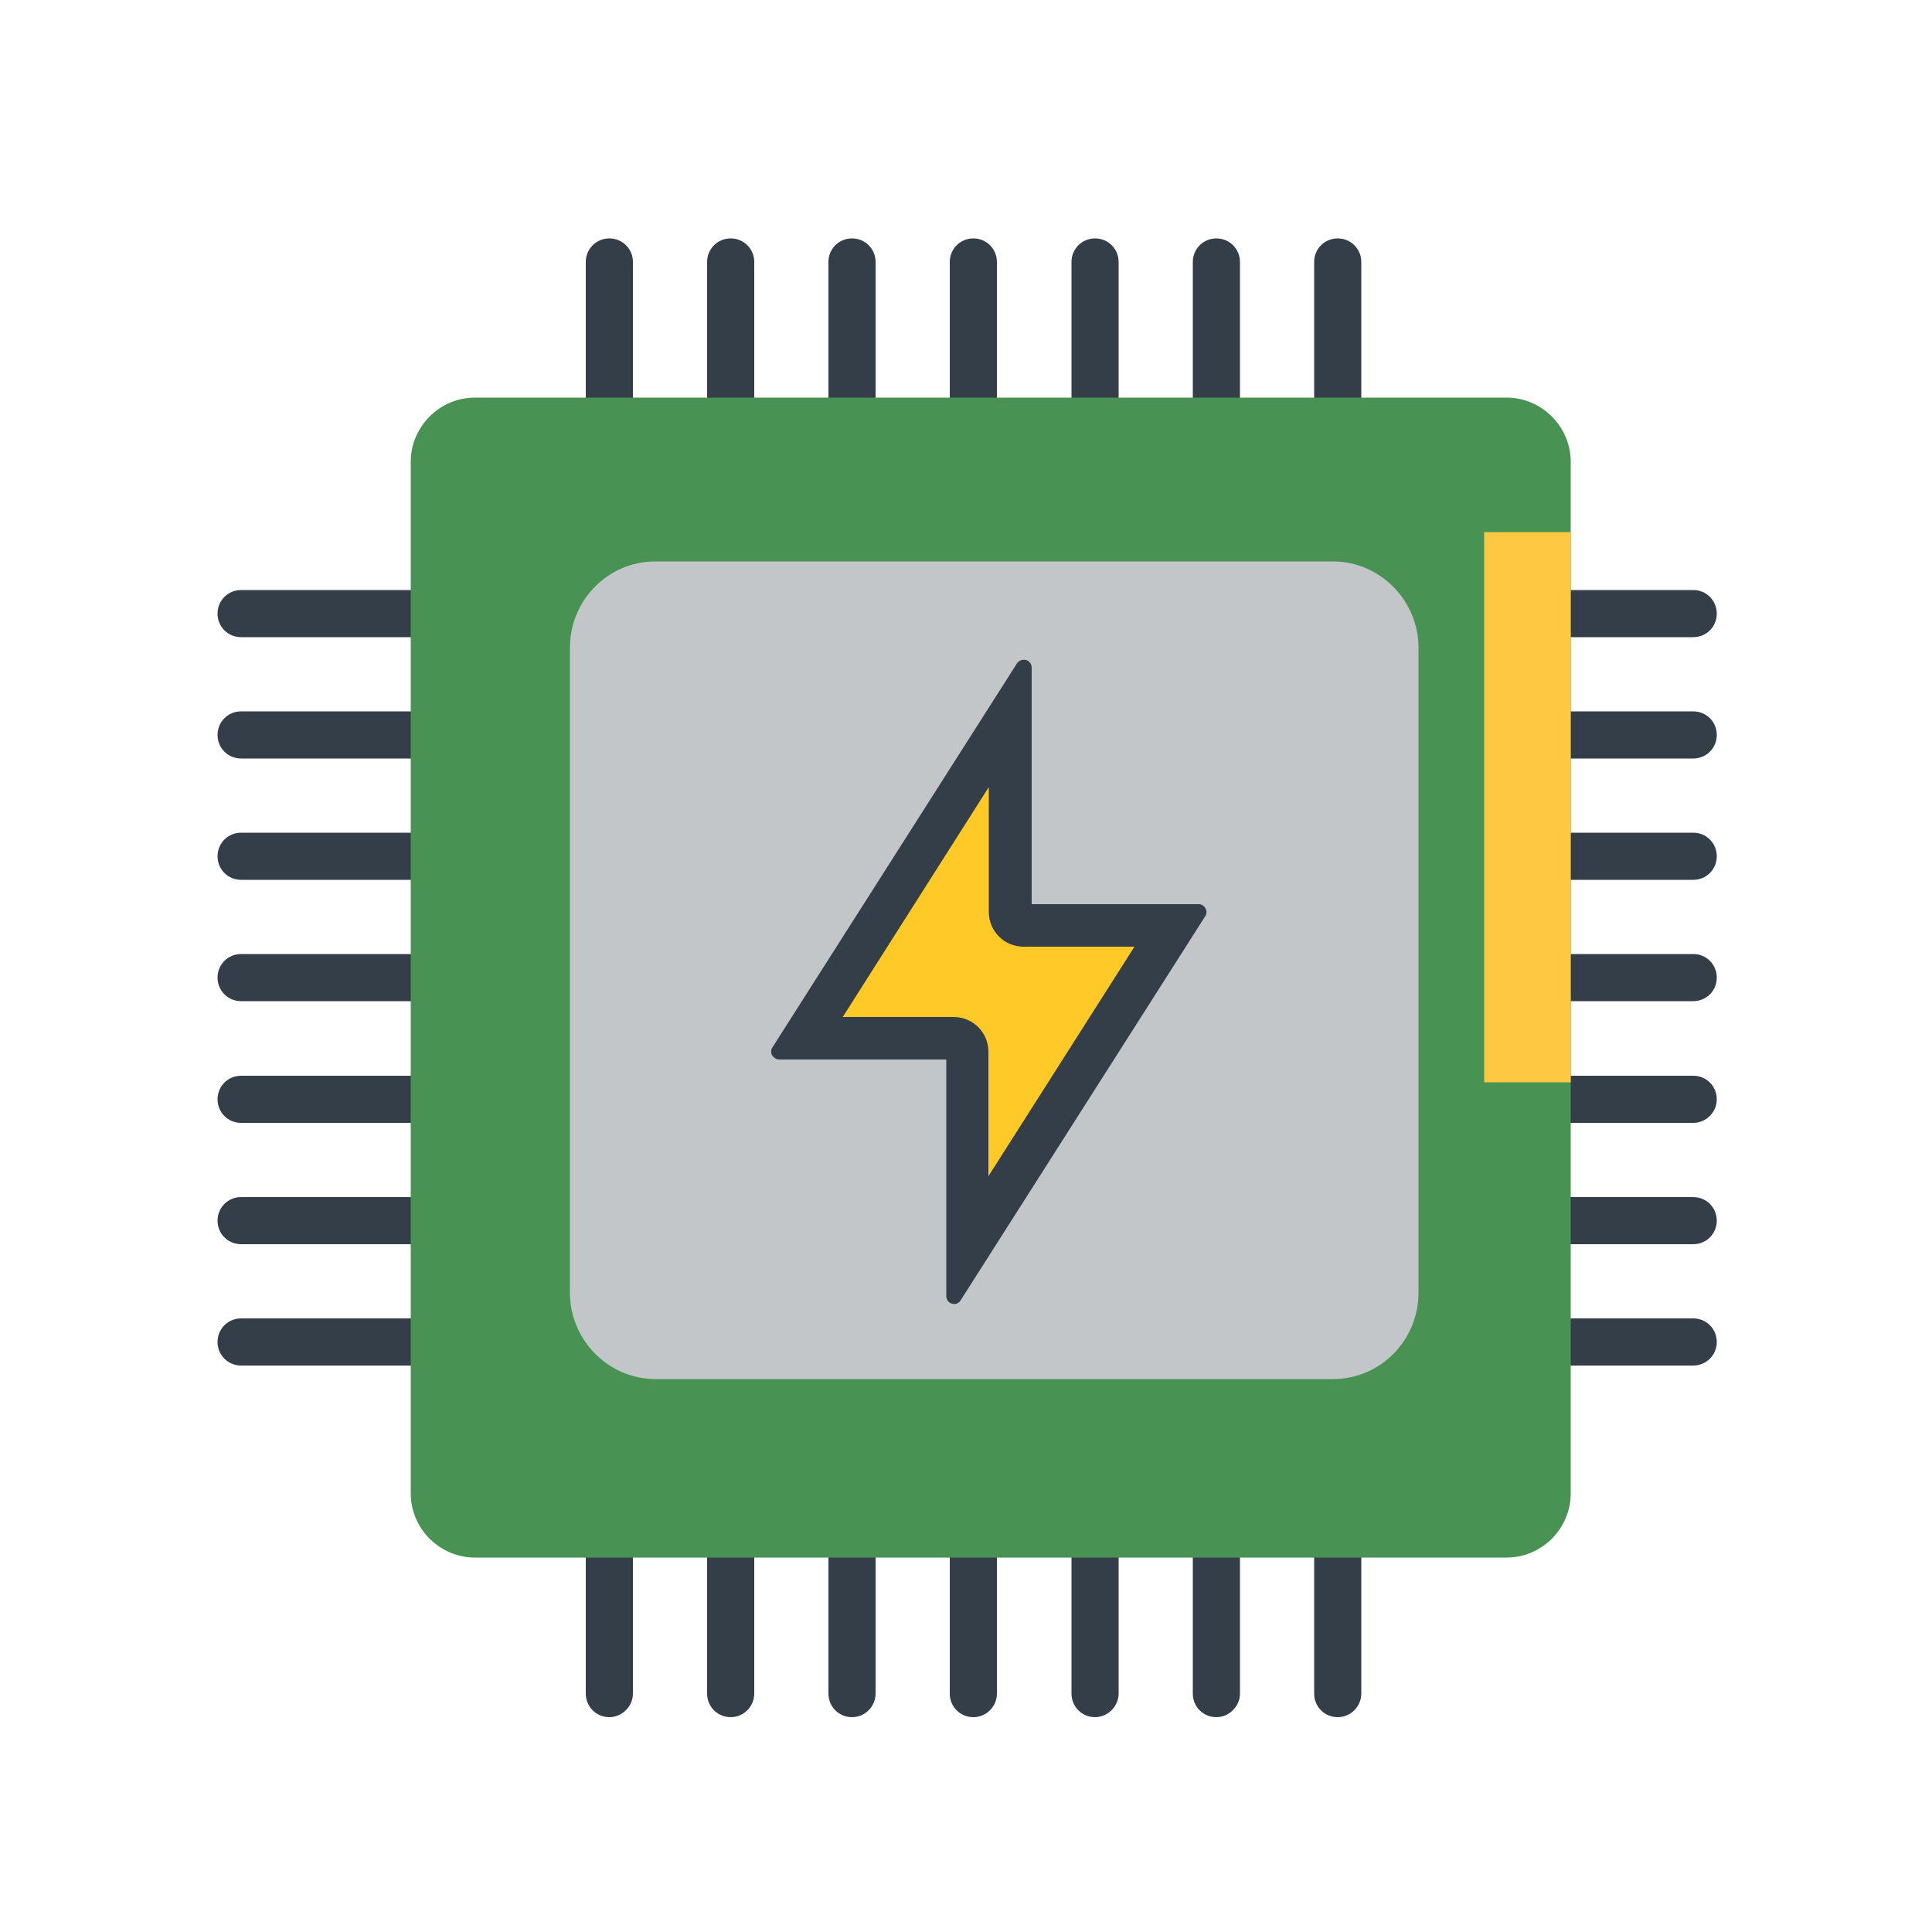 <?xml version="1.0" encoding="utf-8"?>
<!-- Generator: Adobe Illustrator 18.1.1, SVG Export Plug-In . SVG Version: 6.00 Build 0)  -->
<svg version="1.1" id="Layer_1" xmlns="http://www.w3.org/2000/svg" xmlns:xlink="http://www.w3.org/1999/xlink" x="0px" y="0px"
	 viewBox="0 0 500 500" enable-background="new 0 0 500 500" xml:space="preserve">
<rect fill="#FFFFFF" width="500" height="500"/>
<g>
	<g>
		<path fill="#333E48" d="M251.9,122c-3.4,0-6.1-2.7-6.1-6.1V67.8c0-3.4,2.7-6.1,6.1-6.1c3.4,0,6.1,2.7,6.1,6.1v48.1
			C258,119.3,255.3,122,251.9,122z"/>
		<path fill="#333E48" d="M220.5,122c-3.4,0-6.1-2.7-6.1-6.1V67.8c0-3.4,2.7-6.1,6.1-6.1c3.4,0,6.1,2.7,6.1,6.1v48.1
			C226.6,119.3,223.9,122,220.5,122z"/>
		<path fill="#333E48" d="M189.1,122c-3.4,0-6.1-2.7-6.1-6.1V67.8c0-3.4,2.7-6.1,6.1-6.1c3.4,0,6.1,2.7,6.1,6.1v48.1
			C195.2,119.3,192.5,122,189.1,122z"/>
		<path fill="#333E48" d="M157.7,122c-3.4,0-6.1-2.7-6.1-6.1V67.8c0-3.4,2.7-6.1,6.1-6.1c3.4,0,6.1,2.7,6.1,6.1v48.1
			C163.8,119.3,161,122,157.7,122z"/>
		<path fill="#333E48" d="M283.4,122c-3.4,0-6.1-2.7-6.1-6.1V67.8c0-3.4,2.7-6.1,6.1-6.1s6.1,2.7,6.1,6.1v48.1
			C289.5,119.3,286.7,122,283.4,122z"/>
		<path fill="#333E48" d="M314.8,122c-3.4,0-6.1-2.7-6.1-6.1V67.8c0-3.4,2.7-6.1,6.1-6.1s6.1,2.7,6.1,6.1v48.1
			C320.9,119.3,318.1,122,314.8,122z"/>
		<path fill="#333E48" d="M346.2,122c-3.4,0-6.1-2.7-6.1-6.1V67.8c0-3.4,2.7-6.1,6.1-6.1s6.1,2.7,6.1,6.1v48.1
			C352.3,119.3,349.6,122,346.2,122z"/>
	</g>
	<g>
		<path fill="#333E48" d="M251.9,444.4c-3.4,0-6.1-2.7-6.1-6.1v-48.1c0-3.4,2.7-6.1,6.1-6.1c3.4,0,6.1,2.7,6.1,6.1v48.1
			C258,441.6,255.3,444.4,251.9,444.4z"/>
		<path fill="#333E48" d="M283.4,444.4c-3.4,0-6.1-2.7-6.1-6.1v-48.1c0-3.4,2.7-6.1,6.1-6.1s6.1,2.7,6.1,6.1v48.1
			C289.5,441.6,286.7,444.4,283.4,444.4z"/>
		<path fill="#333E48" d="M314.8,444.4c-3.4,0-6.1-2.7-6.1-6.1v-48.1c0-3.4,2.7-6.1,6.1-6.1s6.1,2.7,6.1,6.1v48.1
			C320.9,441.6,318.1,444.4,314.8,444.4z"/>
		<path fill="#333E48" d="M346.2,444.4c-3.4,0-6.1-2.7-6.1-6.1v-48.1c0-3.4,2.7-6.1,6.1-6.1s6.1,2.7,6.1,6.1v48.1
			C352.3,441.6,349.6,444.4,346.2,444.4z"/>
		<path fill="#333E48" d="M220.5,444.4c-3.4,0-6.1-2.7-6.1-6.1v-48.1c0-3.4,2.7-6.1,6.1-6.1c3.4,0,6.1,2.7,6.1,6.1v48.1
			C226.6,441.6,223.9,444.4,220.5,444.4z"/>
		<path fill="#333E48" d="M189.1,444.4c-3.4,0-6.1-2.7-6.1-6.1v-48.1c0-3.4,2.7-6.1,6.1-6.1c3.4,0,6.1,2.7,6.1,6.1v48.1
			C195.2,441.6,192.5,444.4,189.1,444.4z"/>
		<path fill="#333E48" d="M157.7,444.4c-3.4,0-6.1-2.7-6.1-6.1v-48.1c0-3.4,2.7-6.1,6.1-6.1c3.4,0,6.1,2.7,6.1,6.1v48.1
			C163.8,441.6,161,444.4,157.7,444.4z"/>
	</g>
	<g>
		<path fill="#333E48" d="M438.2,259.1h-48.1c-3.4,0-6.1-2.7-6.1-6.1s2.7-6.1,6.1-6.1h48.1c3.4,0,6.1,2.7,6.1,6.1
			C444.3,256.4,441.6,259.1,438.2,259.1z"/>
		<path fill="#333E48" d="M438.2,227.7h-48.1c-3.4,0-6.1-2.7-6.1-6.1s2.7-6.1,6.1-6.1h48.1c3.4,0,6.1,2.7,6.1,6.1
			C444.3,225,441.6,227.7,438.2,227.7z"/>
		<path fill="#333E48" d="M438.2,196.3h-48.1c-3.4,0-6.1-2.7-6.1-6.1c0-3.4,2.7-6.1,6.1-6.1h48.1c3.4,0,6.1,2.7,6.1,6.1
			S441.6,196.3,438.2,196.3z"/>
		<path fill="#333E48" d="M438.2,164.9h-48.1c-3.4,0-6.1-2.7-6.1-6.1c0-3.4,2.7-6.1,6.1-6.1h48.1c3.4,0,6.1,2.7,6.1,6.1
			S441.6,164.9,438.2,164.9z"/>
		<path fill="#333E48" d="M438.2,290.6h-48.1c-3.4,0-6.1-2.7-6.1-6.1s2.7-6.1,6.1-6.1h48.1c3.4,0,6.1,2.7,6.1,6.1
			C444.3,287.8,441.6,290.6,438.2,290.6z"/>
		<path fill="#333E48" d="M438.2,322h-48.1c-3.4,0-6.1-2.7-6.1-6.1s2.7-6.1,6.1-6.1h48.1c3.4,0,6.1,2.7,6.1,6.1
			C444.3,319.3,441.6,322,438.2,322z"/>
		<path fill="#333E48" d="M438.2,353.4h-48.1c-3.4,0-6.1-2.7-6.1-6.1s2.7-6.1,6.1-6.1h48.1c3.4,0,6.1,2.7,6.1,6.1
			C444.3,350.7,441.6,353.4,438.2,353.4z"/>
	</g>
	<path display="none" fill="#009638" d="M385.5,119.5c0-9.1-7.5-16.6-16.6-16.6h-267c-9.1,0-16.6,7.5-16.6,16.6v267
		c0,9.1,7.5,16.6,16.6,16.6h267c9.2,0,16.6-7.5,16.6-16.6V119.5z"/>
	<g>
		<path fill="#333E48" d="M110.5,259.1H62.4c-3.4,0-6.1-2.7-6.1-6.1s2.7-6.1,6.1-6.1h48.1c3.4,0,6.1,2.7,6.1,6.1
			C116.6,256.4,113.9,259.1,110.5,259.1z"/>
		<path fill="#333E48" d="M110.5,290.6H62.4c-3.4,0-6.1-2.7-6.1-6.1s2.7-6.1,6.1-6.1h48.1c3.4,0,6.1,2.7,6.1,6.1
			C116.6,287.8,113.9,290.6,110.5,290.6z"/>
		<path fill="#333E48" d="M110.5,322H62.4c-3.4,0-6.1-2.7-6.1-6.1s2.7-6.1,6.1-6.1h48.1c3.4,0,6.1,2.7,6.1,6.1S113.9,322,110.5,322z
			"/>
		<path fill="#333E48" d="M110.5,353.4H62.4c-3.4,0-6.1-2.7-6.1-6.1s2.7-6.1,6.1-6.1h48.1c3.4,0,6.1,2.7,6.1,6.1
			C116.6,350.7,113.9,353.4,110.5,353.4z"/>
		<path fill="#333E48" d="M110.5,227.7H62.4c-3.4,0-6.1-2.7-6.1-6.1s2.7-6.1,6.1-6.1h48.1c3.4,0,6.1,2.7,6.1,6.1
			S113.9,227.7,110.5,227.7z"/>
		<path fill="#333E48" d="M110.5,196.3H62.4c-3.4,0-6.1-2.7-6.1-6.1c0-3.4,2.7-6.1,6.1-6.1h48.1c3.4,0,6.1,2.7,6.1,6.1
			S113.9,196.3,110.5,196.3z"/>
		<path fill="#333E48" d="M110.5,164.9H62.4c-3.4,0-6.1-2.7-6.1-6.1c0-3.4,2.7-6.1,6.1-6.1h48.1c3.4,0,6.1,2.7,6.1,6.1
			S113.9,164.9,110.5,164.9z"/>
	</g>
	<path fill="#489354" d="M406.5,119.5c0-9.1-7.5-16.6-16.6-16.6h-267c-9.1,0-16.6,7.5-16.6,16.6v267c0,9.1,7.5,16.6,16.6,16.6h267
		c9.1,0,16.6-7.5,16.6-16.6V119.5L406.5,119.5z"/>
	<path fill="#C3C6C8" d="M367.1,167.6c0-12.2-10-22.3-22.1-22.3H169.6c-12.2,0-22.1,10-22.1,22.3v167c0,12.2,10,22.3,22.1,22.3
		h175.4c12.2,0,22.1-10,22.1-22.3V167.6L367.1,167.6z"/>
	<rect x="384.1" y="137.7" fill="#FFC843" width="22.4" height="142.4"/>
</g>
<path fill="#333E48" stroke="#C3C6C8" stroke-width="14" stroke-miterlimit="10" d="M201.7,281.2h36.2v54.2c0,4,2.6,7.6,6.5,8.7
	c0.8,0.2,1.7,0.4,2.5,0.4c3,0,5.9-1.5,7.6-4.2l63.3-99.4c1.8-2.8,1.9-6.3,0.3-9.2s-4.6-4.7-7.9-4.7H274v-54.2c0-4-2.6-7.6-6.5-8.7
	c-3.8-1.1-8,0.4-10.2,3.8L194,267.3c-1.8,2.8-1.9,6.3-0.3,9.2C195.4,279.4,198.4,281.2,201.7,281.2z"/>
<path fill="#FFCA28" d="M255.9,203.7V236c0,5,4,9,9,9h28.7l-37.8,59.4v-32.2c0-5-4-9-9-9h-28.7L255.9,203.7z"/>
</svg>
